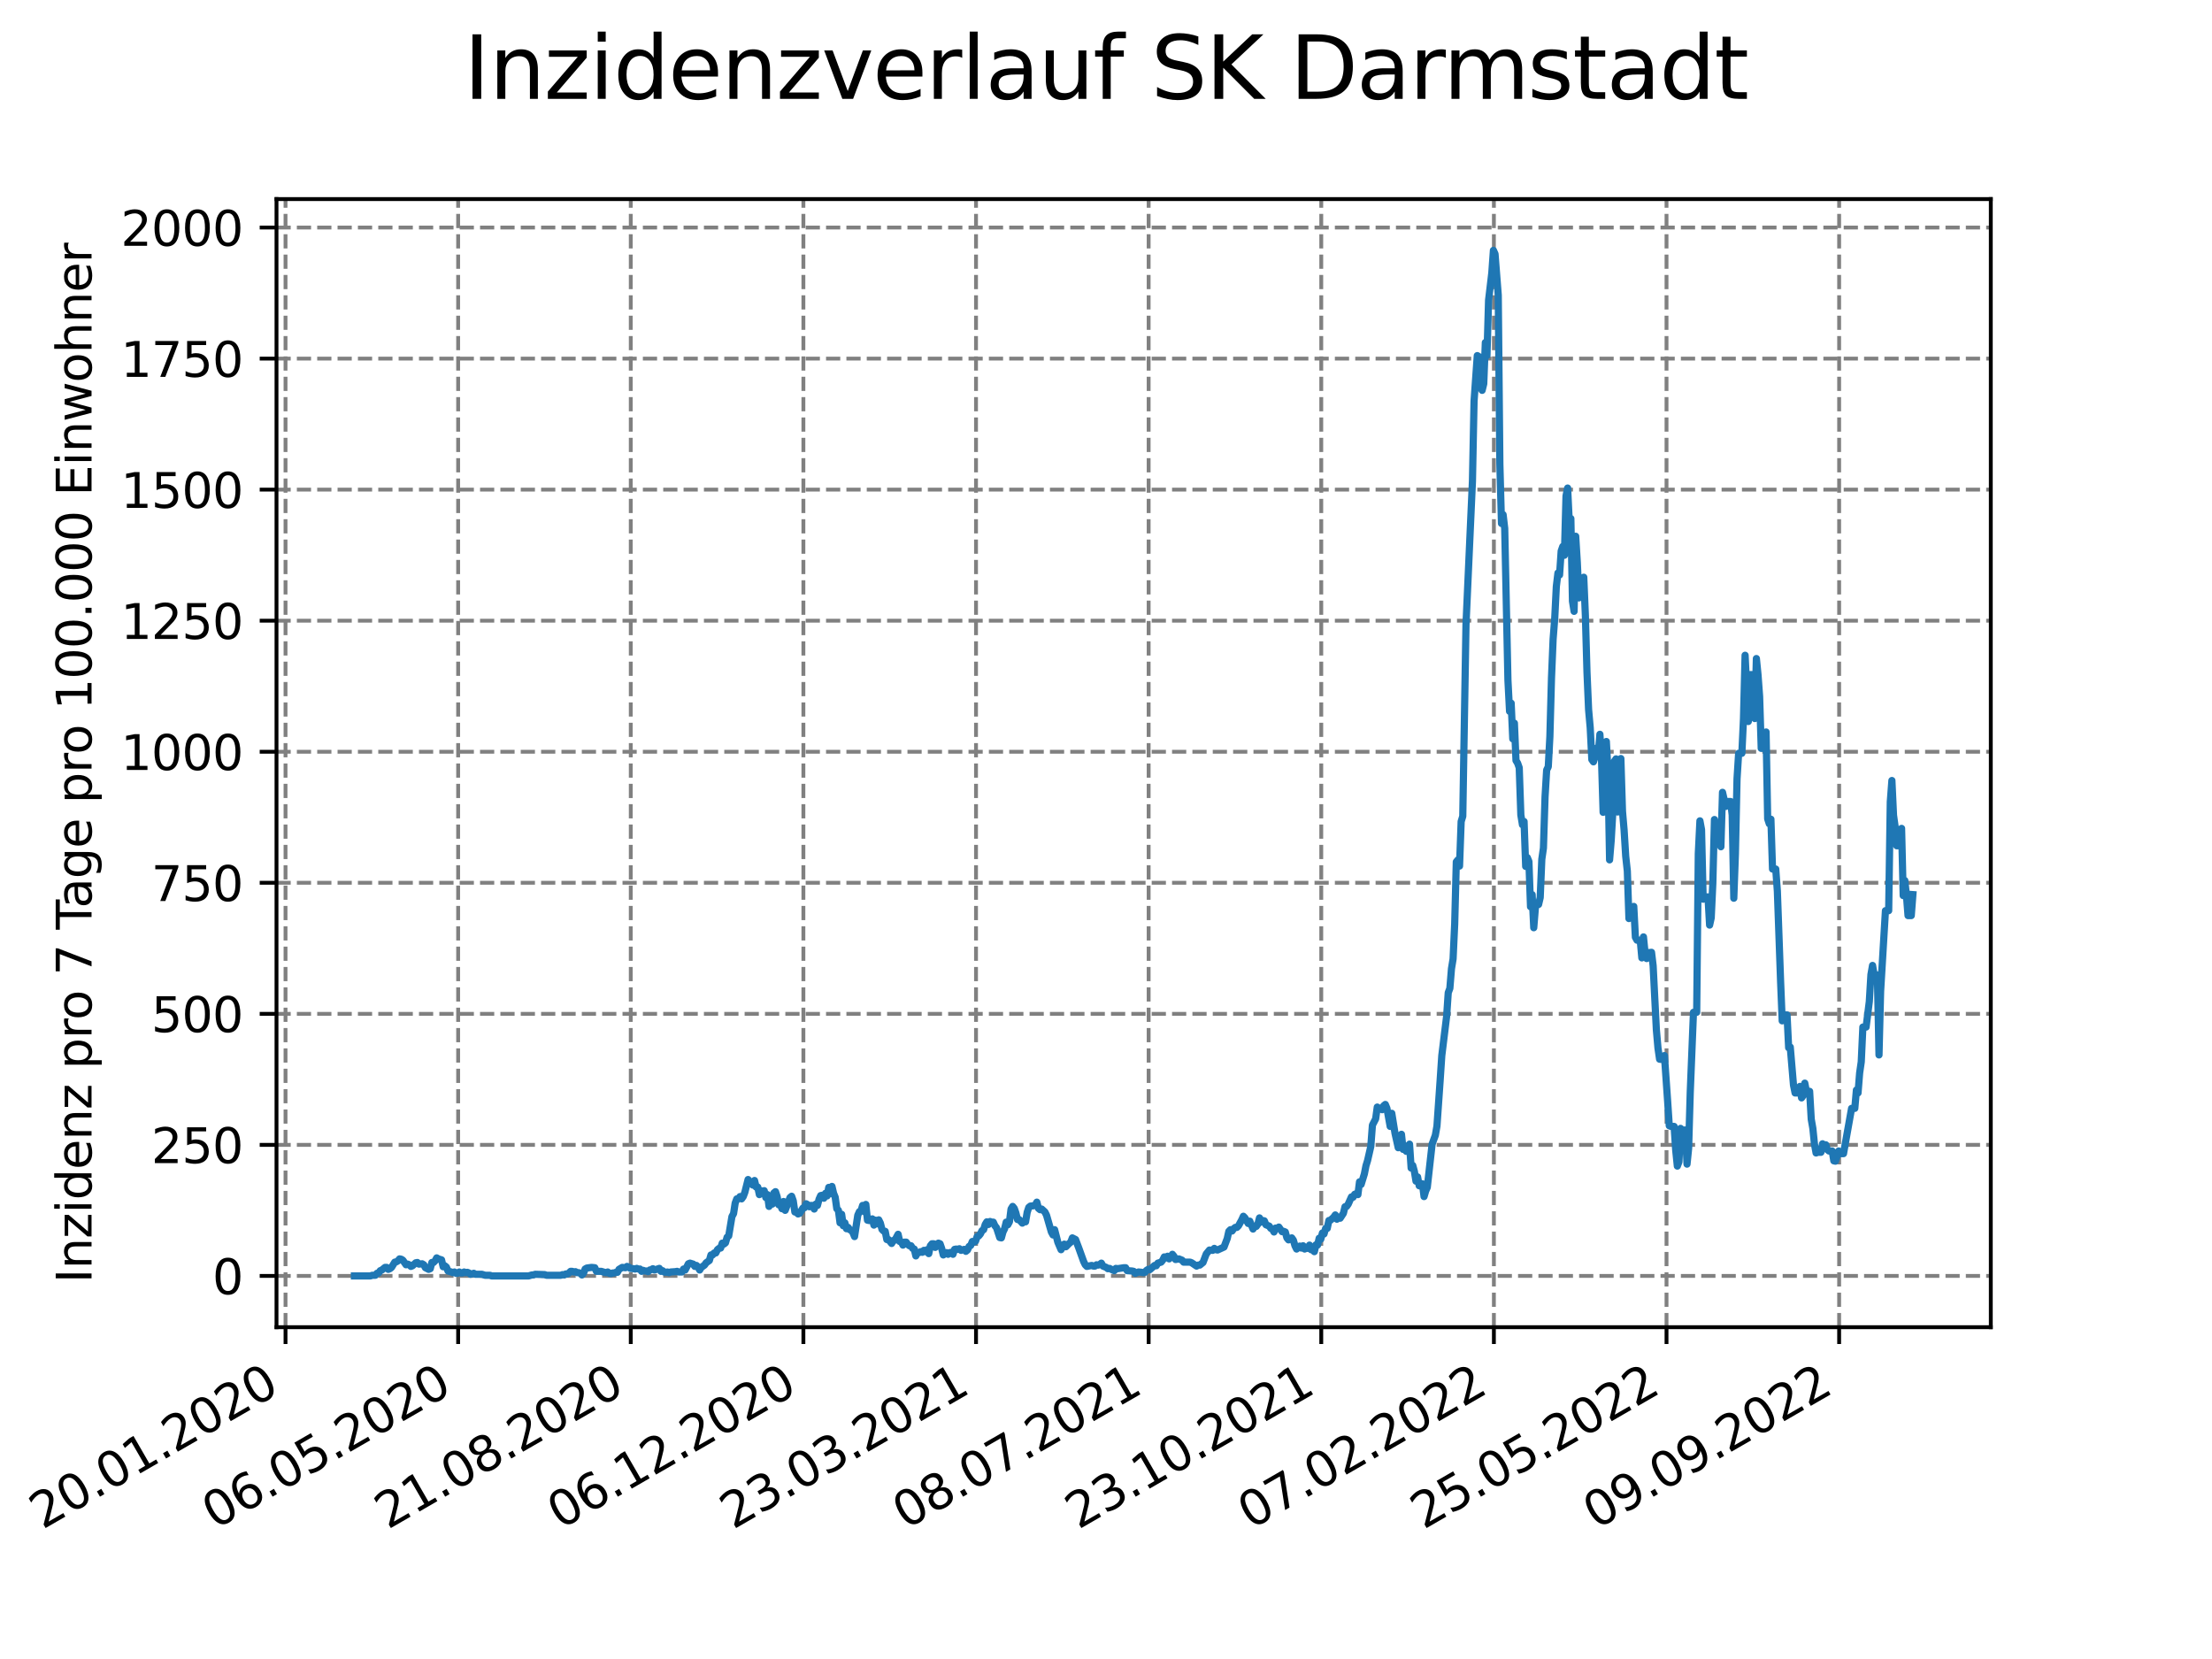 <?xml version="1.0" encoding="utf-8" standalone="no"?>
<!DOCTYPE svg PUBLIC "-//W3C//DTD SVG 1.1//EN"
  "http://www.w3.org/Graphics/SVG/1.1/DTD/svg11.dtd">
<svg xmlns:xlink="http://www.w3.org/1999/xlink" width="460.8pt" height="345.6pt" viewBox="0 0 460.8 345.6" xmlns="http://www.w3.org/2000/svg" version="1.1">
 <defs>
  <style type="text/css">*{stroke-linejoin: round; stroke-linecap: butt}</style>
 </defs>
 <g id="figure_1">
  <g id="patch_1">
   <path d="M 0 345.6 
L 460.8 345.6 
L 460.8 0 
L 0 0 
z
" style="fill: #ffffff"/>
  </g>
  <g id="axes_1">
   <g id="patch_2">
    <path d="M 57.6 276.48 
L 414.72 276.48 
L 414.72 41.472 
L 57.6 41.472 
z
" style="fill: #ffffff"/>
   </g>
   <g id="matplotlib.axis_1">
    <g id="xtick_1">
     <g id="line2d_1">
      <path d="M 59.479 276.48 
L 59.479 41.472 
" clip-path="url(#pdf6c566f1e)" style="fill: none; stroke-dasharray: 2.96,1.28; stroke-dashoffset: 0; stroke: #808080; stroke-width: 0.8"/>
     </g>
     <g id="line2d_2">
      <defs>
       <path id="m089b66fea9" d="M 0 0 
L 0 3.5 
" style="stroke: #000000; stroke-width: 0.8"/>
      </defs>
      <g>
       <use xlink:href="#m089b66fea9" x="59.479" y="276.48" style="stroke: #000000; stroke-width: 0.8"/>
      </g>
     </g>
     <g id="text_1">
      <!-- 20.01.2020 -->
      <g transform="translate(8.854 318.689) rotate(-30) scale(0.1 -0.1)">
       <defs>
        <path id="DejaVuSans-32" d="M 1228 531 
L 3431 531 
L 3431 0 
L 469 0 
L 469 531 
Q 828 903 1448 1529 
Q 2069 2156 2228 2338 
Q 2531 2678 2651 2914 
Q 2772 3150 2772 3378 
Q 2772 3750 2511 3984 
Q 2250 4219 1831 4219 
Q 1534 4219 1204 4116 
Q 875 4013 500 3803 
L 500 4441 
Q 881 4594 1212 4672 
Q 1544 4750 1819 4750 
Q 2544 4750 2975 4387 
Q 3406 4025 3406 3419 
Q 3406 3131 3298 2873 
Q 3191 2616 2906 2266 
Q 2828 2175 2409 1742 
Q 1991 1309 1228 531 
z
" transform="scale(0.016)"/>
        <path id="DejaVuSans-30" d="M 2034 4250 
Q 1547 4250 1301 3770 
Q 1056 3291 1056 2328 
Q 1056 1369 1301 889 
Q 1547 409 2034 409 
Q 2525 409 2770 889 
Q 3016 1369 3016 2328 
Q 3016 3291 2770 3770 
Q 2525 4250 2034 4250 
z
M 2034 4750 
Q 2819 4750 3233 4129 
Q 3647 3509 3647 2328 
Q 3647 1150 3233 529 
Q 2819 -91 2034 -91 
Q 1250 -91 836 529 
Q 422 1150 422 2328 
Q 422 3509 836 4129 
Q 1250 4750 2034 4750 
z
" transform="scale(0.016)"/>
        <path id="DejaVuSans-2e" d="M 684 794 
L 1344 794 
L 1344 0 
L 684 0 
L 684 794 
z
" transform="scale(0.016)"/>
        <path id="DejaVuSans-31" d="M 794 531 
L 1825 531 
L 1825 4091 
L 703 3866 
L 703 4441 
L 1819 4666 
L 2450 4666 
L 2450 531 
L 3481 531 
L 3481 0 
L 794 0 
L 794 531 
z
" transform="scale(0.016)"/>
       </defs>
       <use xlink:href="#DejaVuSans-32"/>
       <use xlink:href="#DejaVuSans-30" x="63.623"/>
       <use xlink:href="#DejaVuSans-2e" x="127.246"/>
       <use xlink:href="#DejaVuSans-30" x="159.033"/>
       <use xlink:href="#DejaVuSans-31" x="222.656"/>
       <use xlink:href="#DejaVuSans-2e" x="286.279"/>
       <use xlink:href="#DejaVuSans-32" x="318.066"/>
       <use xlink:href="#DejaVuSans-30" x="381.689"/>
       <use xlink:href="#DejaVuSans-32" x="445.312"/>
       <use xlink:href="#DejaVuSans-30" x="508.936"/>
      </g>
     </g>
    </g>
    <g id="xtick_2">
     <g id="line2d_3">
      <path d="M 95.44 276.48 
L 95.44 41.472 
" clip-path="url(#pdf6c566f1e)" style="fill: none; stroke-dasharray: 2.96,1.28; stroke-dashoffset: 0; stroke: #808080; stroke-width: 0.8"/>
     </g>
     <g id="line2d_4">
      <g>
       <use xlink:href="#m089b66fea9" x="95.44" y="276.48" style="stroke: #000000; stroke-width: 0.8"/>
      </g>
     </g>
     <g id="text_2">
      <!-- 06.05.2020 -->
      <g transform="translate(44.815 318.689) rotate(-30) scale(0.1 -0.1)">
       <defs>
        <path id="DejaVuSans-36" d="M 2113 2584 
Q 1688 2584 1439 2293 
Q 1191 2003 1191 1497 
Q 1191 994 1439 701 
Q 1688 409 2113 409 
Q 2538 409 2786 701 
Q 3034 994 3034 1497 
Q 3034 2003 2786 2293 
Q 2538 2584 2113 2584 
z
M 3366 4563 
L 3366 3988 
Q 3128 4100 2886 4159 
Q 2644 4219 2406 4219 
Q 1781 4219 1451 3797 
Q 1122 3375 1075 2522 
Q 1259 2794 1537 2939 
Q 1816 3084 2150 3084 
Q 2853 3084 3261 2657 
Q 3669 2231 3669 1497 
Q 3669 778 3244 343 
Q 2819 -91 2113 -91 
Q 1303 -91 875 529 
Q 447 1150 447 2328 
Q 447 3434 972 4092 
Q 1497 4750 2381 4750 
Q 2619 4750 2861 4703 
Q 3103 4656 3366 4563 
z
" transform="scale(0.016)"/>
        <path id="DejaVuSans-35" d="M 691 4666 
L 3169 4666 
L 3169 4134 
L 1269 4134 
L 1269 2991 
Q 1406 3038 1543 3061 
Q 1681 3084 1819 3084 
Q 2600 3084 3056 2656 
Q 3513 2228 3513 1497 
Q 3513 744 3044 326 
Q 2575 -91 1722 -91 
Q 1428 -91 1123 -41 
Q 819 9 494 109 
L 494 744 
Q 775 591 1075 516 
Q 1375 441 1709 441 
Q 2250 441 2565 725 
Q 2881 1009 2881 1497 
Q 2881 1984 2565 2268 
Q 2250 2553 1709 2553 
Q 1456 2553 1204 2497 
Q 953 2441 691 2322 
L 691 4666 
z
" transform="scale(0.016)"/>
       </defs>
       <use xlink:href="#DejaVuSans-30"/>
       <use xlink:href="#DejaVuSans-36" x="63.623"/>
       <use xlink:href="#DejaVuSans-2e" x="127.246"/>
       <use xlink:href="#DejaVuSans-30" x="159.033"/>
       <use xlink:href="#DejaVuSans-35" x="222.656"/>
       <use xlink:href="#DejaVuSans-2e" x="286.279"/>
       <use xlink:href="#DejaVuSans-32" x="318.066"/>
       <use xlink:href="#DejaVuSans-30" x="381.689"/>
       <use xlink:href="#DejaVuSans-32" x="445.312"/>
       <use xlink:href="#DejaVuSans-30" x="508.936"/>
      </g>
     </g>
    </g>
    <g id="xtick_3">
     <g id="line2d_5">
      <path d="M 131.401 276.48 
L 131.401 41.472 
" clip-path="url(#pdf6c566f1e)" style="fill: none; stroke-dasharray: 2.96,1.28; stroke-dashoffset: 0; stroke: #808080; stroke-width: 0.8"/>
     </g>
     <g id="line2d_6">
      <g>
       <use xlink:href="#m089b66fea9" x="131.401" y="276.48" style="stroke: #000000; stroke-width: 0.8"/>
      </g>
     </g>
     <g id="text_3">
      <!-- 21.08.2020 -->
      <g transform="translate(80.775 318.689) rotate(-30) scale(0.1 -0.1)">
       <defs>
        <path id="DejaVuSans-38" d="M 2034 2216 
Q 1584 2216 1326 1975 
Q 1069 1734 1069 1313 
Q 1069 891 1326 650 
Q 1584 409 2034 409 
Q 2484 409 2743 651 
Q 3003 894 3003 1313 
Q 3003 1734 2745 1975 
Q 2488 2216 2034 2216 
z
M 1403 2484 
Q 997 2584 770 2862 
Q 544 3141 544 3541 
Q 544 4100 942 4425 
Q 1341 4750 2034 4750 
Q 2731 4750 3128 4425 
Q 3525 4100 3525 3541 
Q 3525 3141 3298 2862 
Q 3072 2584 2669 2484 
Q 3125 2378 3379 2068 
Q 3634 1759 3634 1313 
Q 3634 634 3220 271 
Q 2806 -91 2034 -91 
Q 1263 -91 848 271 
Q 434 634 434 1313 
Q 434 1759 690 2068 
Q 947 2378 1403 2484 
z
M 1172 3481 
Q 1172 3119 1398 2916 
Q 1625 2713 2034 2713 
Q 2441 2713 2670 2916 
Q 2900 3119 2900 3481 
Q 2900 3844 2670 4047 
Q 2441 4250 2034 4250 
Q 1625 4250 1398 4047 
Q 1172 3844 1172 3481 
z
" transform="scale(0.016)"/>
       </defs>
       <use xlink:href="#DejaVuSans-32"/>
       <use xlink:href="#DejaVuSans-31" x="63.623"/>
       <use xlink:href="#DejaVuSans-2e" x="127.246"/>
       <use xlink:href="#DejaVuSans-30" x="159.033"/>
       <use xlink:href="#DejaVuSans-38" x="222.656"/>
       <use xlink:href="#DejaVuSans-2e" x="286.279"/>
       <use xlink:href="#DejaVuSans-32" x="318.066"/>
       <use xlink:href="#DejaVuSans-30" x="381.689"/>
       <use xlink:href="#DejaVuSans-32" x="445.312"/>
       <use xlink:href="#DejaVuSans-30" x="508.936"/>
      </g>
     </g>
    </g>
    <g id="xtick_4">
     <g id="line2d_7">
      <path d="M 167.361 276.48 
L 167.361 41.472 
" clip-path="url(#pdf6c566f1e)" style="fill: none; stroke-dasharray: 2.96,1.28; stroke-dashoffset: 0; stroke: #808080; stroke-width: 0.8"/>
     </g>
     <g id="line2d_8">
      <g>
       <use xlink:href="#m089b66fea9" x="167.361" y="276.48" style="stroke: #000000; stroke-width: 0.8"/>
      </g>
     </g>
     <g id="text_4">
      <!-- 06.12.2020 -->
      <g transform="translate(116.736 318.689) rotate(-30) scale(0.1 -0.1)">
       <use xlink:href="#DejaVuSans-30"/>
       <use xlink:href="#DejaVuSans-36" x="63.623"/>
       <use xlink:href="#DejaVuSans-2e" x="127.246"/>
       <use xlink:href="#DejaVuSans-31" x="159.033"/>
       <use xlink:href="#DejaVuSans-32" x="222.656"/>
       <use xlink:href="#DejaVuSans-2e" x="286.279"/>
       <use xlink:href="#DejaVuSans-32" x="318.066"/>
       <use xlink:href="#DejaVuSans-30" x="381.689"/>
       <use xlink:href="#DejaVuSans-32" x="445.312"/>
       <use xlink:href="#DejaVuSans-30" x="508.936"/>
      </g>
     </g>
    </g>
    <g id="xtick_5">
     <g id="line2d_9">
      <path d="M 203.322 276.48 
L 203.322 41.472 
" clip-path="url(#pdf6c566f1e)" style="fill: none; stroke-dasharray: 2.96,1.28; stroke-dashoffset: 0; stroke: #808080; stroke-width: 0.8"/>
     </g>
     <g id="line2d_10">
      <g>
       <use xlink:href="#m089b66fea9" x="203.322" y="276.48" style="stroke: #000000; stroke-width: 0.8"/>
      </g>
     </g>
     <g id="text_5">
      <!-- 23.03.2021 -->
      <g transform="translate(152.697 318.689) rotate(-30) scale(0.1 -0.1)">
       <defs>
        <path id="DejaVuSans-33" d="M 2597 2516 
Q 3050 2419 3304 2112 
Q 3559 1806 3559 1356 
Q 3559 666 3084 287 
Q 2609 -91 1734 -91 
Q 1441 -91 1130 -33 
Q 819 25 488 141 
L 488 750 
Q 750 597 1062 519 
Q 1375 441 1716 441 
Q 2309 441 2620 675 
Q 2931 909 2931 1356 
Q 2931 1769 2642 2001 
Q 2353 2234 1838 2234 
L 1294 2234 
L 1294 2753 
L 1863 2753 
Q 2328 2753 2575 2939 
Q 2822 3125 2822 3475 
Q 2822 3834 2567 4026 
Q 2313 4219 1838 4219 
Q 1578 4219 1281 4162 
Q 984 4106 628 3988 
L 628 4550 
Q 988 4650 1302 4700 
Q 1616 4750 1894 4750 
Q 2613 4750 3031 4423 
Q 3450 4097 3450 3541 
Q 3450 3153 3228 2886 
Q 3006 2619 2597 2516 
z
" transform="scale(0.016)"/>
       </defs>
       <use xlink:href="#DejaVuSans-32"/>
       <use xlink:href="#DejaVuSans-33" x="63.623"/>
       <use xlink:href="#DejaVuSans-2e" x="127.246"/>
       <use xlink:href="#DejaVuSans-30" x="159.033"/>
       <use xlink:href="#DejaVuSans-33" x="222.656"/>
       <use xlink:href="#DejaVuSans-2e" x="286.279"/>
       <use xlink:href="#DejaVuSans-32" x="318.066"/>
       <use xlink:href="#DejaVuSans-30" x="381.689"/>
       <use xlink:href="#DejaVuSans-32" x="445.312"/>
       <use xlink:href="#DejaVuSans-31" x="508.936"/>
      </g>
     </g>
    </g>
    <g id="xtick_6">
     <g id="line2d_11">
      <path d="M 239.283 276.48 
L 239.283 41.472 
" clip-path="url(#pdf6c566f1e)" style="fill: none; stroke-dasharray: 2.96,1.28; stroke-dashoffset: 0; stroke: #808080; stroke-width: 0.8"/>
     </g>
     <g id="line2d_12">
      <g>
       <use xlink:href="#m089b66fea9" x="239.283" y="276.48" style="stroke: #000000; stroke-width: 0.8"/>
      </g>
     </g>
     <g id="text_6">
      <!-- 08.07.2021 -->
      <g transform="translate(188.658 318.689) rotate(-30) scale(0.1 -0.1)">
       <defs>
        <path id="DejaVuSans-37" d="M 525 4666 
L 3525 4666 
L 3525 4397 
L 1831 0 
L 1172 0 
L 2766 4134 
L 525 4134 
L 525 4666 
z
" transform="scale(0.016)"/>
       </defs>
       <use xlink:href="#DejaVuSans-30"/>
       <use xlink:href="#DejaVuSans-38" x="63.623"/>
       <use xlink:href="#DejaVuSans-2e" x="127.246"/>
       <use xlink:href="#DejaVuSans-30" x="159.033"/>
       <use xlink:href="#DejaVuSans-37" x="222.656"/>
       <use xlink:href="#DejaVuSans-2e" x="286.279"/>
       <use xlink:href="#DejaVuSans-32" x="318.066"/>
       <use xlink:href="#DejaVuSans-30" x="381.689"/>
       <use xlink:href="#DejaVuSans-32" x="445.312"/>
       <use xlink:href="#DejaVuSans-31" x="508.936"/>
      </g>
     </g>
    </g>
    <g id="xtick_7">
     <g id="line2d_13">
      <path d="M 275.243 276.48 
L 275.243 41.472 
" clip-path="url(#pdf6c566f1e)" style="fill: none; stroke-dasharray: 2.96,1.28; stroke-dashoffset: 0; stroke: #808080; stroke-width: 0.8"/>
     </g>
     <g id="line2d_14">
      <g>
       <use xlink:href="#m089b66fea9" x="275.243" y="276.48" style="stroke: #000000; stroke-width: 0.8"/>
      </g>
     </g>
     <g id="text_7">
      <!-- 23.10.2021 -->
      <g transform="translate(224.618 318.689) rotate(-30) scale(0.1 -0.1)">
       <use xlink:href="#DejaVuSans-32"/>
       <use xlink:href="#DejaVuSans-33" x="63.623"/>
       <use xlink:href="#DejaVuSans-2e" x="127.246"/>
       <use xlink:href="#DejaVuSans-31" x="159.033"/>
       <use xlink:href="#DejaVuSans-30" x="222.656"/>
       <use xlink:href="#DejaVuSans-2e" x="286.279"/>
       <use xlink:href="#DejaVuSans-32" x="318.066"/>
       <use xlink:href="#DejaVuSans-30" x="381.689"/>
       <use xlink:href="#DejaVuSans-32" x="445.312"/>
       <use xlink:href="#DejaVuSans-31" x="508.936"/>
      </g>
     </g>
    </g>
    <g id="xtick_8">
     <g id="line2d_15">
      <path d="M 311.204 276.48 
L 311.204 41.472 
" clip-path="url(#pdf6c566f1e)" style="fill: none; stroke-dasharray: 2.96,1.28; stroke-dashoffset: 0; stroke: #808080; stroke-width: 0.8"/>
     </g>
     <g id="line2d_16">
      <g>
       <use xlink:href="#m089b66fea9" x="311.204" y="276.48" style="stroke: #000000; stroke-width: 0.8"/>
      </g>
     </g>
     <g id="text_8">
      <!-- 07.02.2022 -->
      <g transform="translate(260.579 318.689) rotate(-30) scale(0.1 -0.1)">
       <use xlink:href="#DejaVuSans-30"/>
       <use xlink:href="#DejaVuSans-37" x="63.623"/>
       <use xlink:href="#DejaVuSans-2e" x="127.246"/>
       <use xlink:href="#DejaVuSans-30" x="159.033"/>
       <use xlink:href="#DejaVuSans-32" x="222.656"/>
       <use xlink:href="#DejaVuSans-2e" x="286.279"/>
       <use xlink:href="#DejaVuSans-32" x="318.066"/>
       <use xlink:href="#DejaVuSans-30" x="381.689"/>
       <use xlink:href="#DejaVuSans-32" x="445.312"/>
       <use xlink:href="#DejaVuSans-32" x="508.936"/>
      </g>
     </g>
    </g>
    <g id="xtick_9">
     <g id="line2d_17">
      <path d="M 347.165 276.48 
L 347.165 41.472 
" clip-path="url(#pdf6c566f1e)" style="fill: none; stroke-dasharray: 2.96,1.28; stroke-dashoffset: 0; stroke: #808080; stroke-width: 0.8"/>
     </g>
     <g id="line2d_18">
      <g>
       <use xlink:href="#m089b66fea9" x="347.165" y="276.48" style="stroke: #000000; stroke-width: 0.8"/>
      </g>
     </g>
     <g id="text_9">
      <!-- 25.05.2022 -->
      <g transform="translate(296.54 318.689) rotate(-30) scale(0.1 -0.1)">
       <use xlink:href="#DejaVuSans-32"/>
       <use xlink:href="#DejaVuSans-35" x="63.623"/>
       <use xlink:href="#DejaVuSans-2e" x="127.246"/>
       <use xlink:href="#DejaVuSans-30" x="159.033"/>
       <use xlink:href="#DejaVuSans-35" x="222.656"/>
       <use xlink:href="#DejaVuSans-2e" x="286.279"/>
       <use xlink:href="#DejaVuSans-32" x="318.066"/>
       <use xlink:href="#DejaVuSans-30" x="381.689"/>
       <use xlink:href="#DejaVuSans-32" x="445.312"/>
       <use xlink:href="#DejaVuSans-32" x="508.936"/>
      </g>
     </g>
    </g>
    <g id="xtick_10">
     <g id="line2d_19">
      <path d="M 383.126 276.48 
L 383.126 41.472 
" clip-path="url(#pdf6c566f1e)" style="fill: none; stroke-dasharray: 2.96,1.28; stroke-dashoffset: 0; stroke: #808080; stroke-width: 0.8"/>
     </g>
     <g id="line2d_20">
      <g>
       <use xlink:href="#m089b66fea9" x="383.126" y="276.48" style="stroke: #000000; stroke-width: 0.8"/>
      </g>
     </g>
     <g id="text_10">
      <!-- 09.09.2022 -->
      <g transform="translate(332.5 318.689) rotate(-30) scale(0.1 -0.1)">
       <defs>
        <path id="DejaVuSans-39" d="M 703 97 
L 703 672 
Q 941 559 1184 500 
Q 1428 441 1663 441 
Q 2288 441 2617 861 
Q 2947 1281 2994 2138 
Q 2813 1869 2534 1725 
Q 2256 1581 1919 1581 
Q 1219 1581 811 2004 
Q 403 2428 403 3163 
Q 403 3881 828 4315 
Q 1253 4750 1959 4750 
Q 2769 4750 3195 4129 
Q 3622 3509 3622 2328 
Q 3622 1225 3098 567 
Q 2575 -91 1691 -91 
Q 1453 -91 1209 -44 
Q 966 3 703 97 
z
M 1959 2075 
Q 2384 2075 2632 2365 
Q 2881 2656 2881 3163 
Q 2881 3666 2632 3958 
Q 2384 4250 1959 4250 
Q 1534 4250 1286 3958 
Q 1038 3666 1038 3163 
Q 1038 2656 1286 2365 
Q 1534 2075 1959 2075 
z
" transform="scale(0.016)"/>
       </defs>
       <use xlink:href="#DejaVuSans-30"/>
       <use xlink:href="#DejaVuSans-39" x="63.623"/>
       <use xlink:href="#DejaVuSans-2e" x="127.246"/>
       <use xlink:href="#DejaVuSans-30" x="159.033"/>
       <use xlink:href="#DejaVuSans-39" x="222.656"/>
       <use xlink:href="#DejaVuSans-2e" x="286.279"/>
       <use xlink:href="#DejaVuSans-32" x="318.066"/>
       <use xlink:href="#DejaVuSans-30" x="381.689"/>
       <use xlink:href="#DejaVuSans-32" x="445.312"/>
       <use xlink:href="#DejaVuSans-32" x="508.936"/>
      </g>
     </g>
    </g>
   </g>
   <g id="matplotlib.axis_2">
    <g id="ytick_1">
     <g id="line2d_21">
      <path d="M 57.6 265.798 
L 414.72 265.798 
" clip-path="url(#pdf6c566f1e)" style="fill: none; stroke-dasharray: 2.96,1.28; stroke-dashoffset: 0; stroke: #808080; stroke-width: 0.8"/>
     </g>
     <g id="line2d_22">
      <defs>
       <path id="m1dd27c99ff" d="M 0 0 
L -3.5 0 
" style="stroke: #000000; stroke-width: 0.8"/>
      </defs>
      <g>
       <use xlink:href="#m1dd27c99ff" x="57.6" y="265.798" style="stroke: #000000; stroke-width: 0.8"/>
      </g>
     </g>
     <g id="text_11">
      <!-- 0 -->
      <g transform="translate(44.237 269.597) scale(0.1 -0.1)">
       <use xlink:href="#DejaVuSans-30"/>
      </g>
     </g>
    </g>
    <g id="ytick_2">
     <g id="line2d_23">
      <path d="M 57.6 238.498 
L 414.72 238.498 
" clip-path="url(#pdf6c566f1e)" style="fill: none; stroke-dasharray: 2.96,1.28; stroke-dashoffset: 0; stroke: #808080; stroke-width: 0.8"/>
     </g>
     <g id="line2d_24">
      <g>
       <use xlink:href="#m1dd27c99ff" x="57.6" y="238.498" style="stroke: #000000; stroke-width: 0.8"/>
      </g>
     </g>
     <g id="text_12">
      <!-- 250 -->
      <g transform="translate(31.512 242.298) scale(0.1 -0.1)">
       <use xlink:href="#DejaVuSans-32"/>
       <use xlink:href="#DejaVuSans-35" x="63.623"/>
       <use xlink:href="#DejaVuSans-30" x="127.246"/>
      </g>
     </g>
    </g>
    <g id="ytick_3">
     <g id="line2d_25">
      <path d="M 57.6 211.199 
L 414.72 211.199 
" clip-path="url(#pdf6c566f1e)" style="fill: none; stroke-dasharray: 2.96,1.28; stroke-dashoffset: 0; stroke: #808080; stroke-width: 0.8"/>
     </g>
     <g id="line2d_26">
      <g>
       <use xlink:href="#m1dd27c99ff" x="57.6" y="211.199" style="stroke: #000000; stroke-width: 0.8"/>
      </g>
     </g>
     <g id="text_13">
      <!-- 500 -->
      <g transform="translate(31.512 214.998) scale(0.1 -0.1)">
       <use xlink:href="#DejaVuSans-35"/>
       <use xlink:href="#DejaVuSans-30" x="63.623"/>
       <use xlink:href="#DejaVuSans-30" x="127.246"/>
      </g>
     </g>
    </g>
    <g id="ytick_4">
     <g id="line2d_27">
      <path d="M 57.6 183.9 
L 414.72 183.9 
" clip-path="url(#pdf6c566f1e)" style="fill: none; stroke-dasharray: 2.96,1.28; stroke-dashoffset: 0; stroke: #808080; stroke-width: 0.8"/>
     </g>
     <g id="line2d_28">
      <g>
       <use xlink:href="#m1dd27c99ff" x="57.6" y="183.9" style="stroke: #000000; stroke-width: 0.8"/>
      </g>
     </g>
     <g id="text_14">
      <!-- 750 -->
      <g transform="translate(31.512 187.699) scale(0.1 -0.1)">
       <use xlink:href="#DejaVuSans-37"/>
       <use xlink:href="#DejaVuSans-35" x="63.623"/>
       <use xlink:href="#DejaVuSans-30" x="127.246"/>
      </g>
     </g>
    </g>
    <g id="ytick_5">
     <g id="line2d_29">
      <path d="M 57.6 156.601 
L 414.72 156.601 
" clip-path="url(#pdf6c566f1e)" style="fill: none; stroke-dasharray: 2.96,1.28; stroke-dashoffset: 0; stroke: #808080; stroke-width: 0.8"/>
     </g>
     <g id="line2d_30">
      <g>
       <use xlink:href="#m1dd27c99ff" x="57.6" y="156.601" style="stroke: #000000; stroke-width: 0.8"/>
      </g>
     </g>
     <g id="text_15">
      <!-- 1000 -->
      <g transform="translate(25.15 160.4) scale(0.1 -0.1)">
       <use xlink:href="#DejaVuSans-31"/>
       <use xlink:href="#DejaVuSans-30" x="63.623"/>
       <use xlink:href="#DejaVuSans-30" x="127.246"/>
       <use xlink:href="#DejaVuSans-30" x="190.869"/>
      </g>
     </g>
    </g>
    <g id="ytick_6">
     <g id="line2d_31">
      <path d="M 57.6 129.301 
L 414.72 129.301 
" clip-path="url(#pdf6c566f1e)" style="fill: none; stroke-dasharray: 2.96,1.28; stroke-dashoffset: 0; stroke: #808080; stroke-width: 0.8"/>
     </g>
     <g id="line2d_32">
      <g>
       <use xlink:href="#m1dd27c99ff" x="57.6" y="129.301" style="stroke: #000000; stroke-width: 0.8"/>
      </g>
     </g>
     <g id="text_16">
      <!-- 1250 -->
      <g transform="translate(25.15 133.1) scale(0.1 -0.1)">
       <use xlink:href="#DejaVuSans-31"/>
       <use xlink:href="#DejaVuSans-32" x="63.623"/>
       <use xlink:href="#DejaVuSans-35" x="127.246"/>
       <use xlink:href="#DejaVuSans-30" x="190.869"/>
      </g>
     </g>
    </g>
    <g id="ytick_7">
     <g id="line2d_33">
      <path d="M 57.6 102.002 
L 414.72 102.002 
" clip-path="url(#pdf6c566f1e)" style="fill: none; stroke-dasharray: 2.96,1.28; stroke-dashoffset: 0; stroke: #808080; stroke-width: 0.8"/>
     </g>
     <g id="line2d_34">
      <g>
       <use xlink:href="#m1dd27c99ff" x="57.6" y="102.002" style="stroke: #000000; stroke-width: 0.8"/>
      </g>
     </g>
     <g id="text_17">
      <!-- 1500 -->
      <g transform="translate(25.15 105.801) scale(0.1 -0.1)">
       <use xlink:href="#DejaVuSans-31"/>
       <use xlink:href="#DejaVuSans-35" x="63.623"/>
       <use xlink:href="#DejaVuSans-30" x="127.246"/>
       <use xlink:href="#DejaVuSans-30" x="190.869"/>
      </g>
     </g>
    </g>
    <g id="ytick_8">
     <g id="line2d_35">
      <path d="M 57.6 74.703 
L 414.72 74.703 
" clip-path="url(#pdf6c566f1e)" style="fill: none; stroke-dasharray: 2.96,1.28; stroke-dashoffset: 0; stroke: #808080; stroke-width: 0.8"/>
     </g>
     <g id="line2d_36">
      <g>
       <use xlink:href="#m1dd27c99ff" x="57.6" y="74.703" style="stroke: #000000; stroke-width: 0.8"/>
      </g>
     </g>
     <g id="text_18">
      <!-- 1750 -->
      <g transform="translate(25.15 78.502) scale(0.1 -0.1)">
       <use xlink:href="#DejaVuSans-31"/>
       <use xlink:href="#DejaVuSans-37" x="63.623"/>
       <use xlink:href="#DejaVuSans-35" x="127.246"/>
       <use xlink:href="#DejaVuSans-30" x="190.869"/>
      </g>
     </g>
    </g>
    <g id="ytick_9">
     <g id="line2d_37">
      <path d="M 57.6 47.403 
L 414.72 47.403 
" clip-path="url(#pdf6c566f1e)" style="fill: none; stroke-dasharray: 2.96,1.28; stroke-dashoffset: 0; stroke: #808080; stroke-width: 0.8"/>
     </g>
     <g id="line2d_38">
      <g>
       <use xlink:href="#m1dd27c99ff" x="57.6" y="47.403" style="stroke: #000000; stroke-width: 0.8"/>
      </g>
     </g>
     <g id="text_19">
      <!-- 2000 -->
      <g transform="translate(25.15 51.202) scale(0.1 -0.1)">
       <use xlink:href="#DejaVuSans-32"/>
       <use xlink:href="#DejaVuSans-30" x="63.623"/>
       <use xlink:href="#DejaVuSans-30" x="127.246"/>
       <use xlink:href="#DejaVuSans-30" x="190.869"/>
      </g>
     </g>
    </g>
    <g id="text_20">
     <!-- Inzidenz pro 7 Tage pro 100.000 Einwohner -->
     <g transform="translate(19.07 267.301) rotate(-90) scale(0.1 -0.1)">
      <defs>
       <path id="DejaVuSans-49" d="M 628 4666 
L 1259 4666 
L 1259 0 
L 628 0 
L 628 4666 
z
" transform="scale(0.016)"/>
       <path id="DejaVuSans-6e" d="M 3513 2113 
L 3513 0 
L 2938 0 
L 2938 2094 
Q 2938 2591 2744 2837 
Q 2550 3084 2163 3084 
Q 1697 3084 1428 2787 
Q 1159 2491 1159 1978 
L 1159 0 
L 581 0 
L 581 3500 
L 1159 3500 
L 1159 2956 
Q 1366 3272 1645 3428 
Q 1925 3584 2291 3584 
Q 2894 3584 3203 3211 
Q 3513 2838 3513 2113 
z
" transform="scale(0.016)"/>
       <path id="DejaVuSans-7a" d="M 353 3500 
L 3084 3500 
L 3084 2975 
L 922 459 
L 3084 459 
L 3084 0 
L 275 0 
L 275 525 
L 2438 3041 
L 353 3041 
L 353 3500 
z
" transform="scale(0.016)"/>
       <path id="DejaVuSans-69" d="M 603 3500 
L 1178 3500 
L 1178 0 
L 603 0 
L 603 3500 
z
M 603 4863 
L 1178 4863 
L 1178 4134 
L 603 4134 
L 603 4863 
z
" transform="scale(0.016)"/>
       <path id="DejaVuSans-64" d="M 2906 2969 
L 2906 4863 
L 3481 4863 
L 3481 0 
L 2906 0 
L 2906 525 
Q 2725 213 2448 61 
Q 2172 -91 1784 -91 
Q 1150 -91 751 415 
Q 353 922 353 1747 
Q 353 2572 751 3078 
Q 1150 3584 1784 3584 
Q 2172 3584 2448 3432 
Q 2725 3281 2906 2969 
z
M 947 1747 
Q 947 1113 1208 752 
Q 1469 391 1925 391 
Q 2381 391 2643 752 
Q 2906 1113 2906 1747 
Q 2906 2381 2643 2742 
Q 2381 3103 1925 3103 
Q 1469 3103 1208 2742 
Q 947 2381 947 1747 
z
" transform="scale(0.016)"/>
       <path id="DejaVuSans-65" d="M 3597 1894 
L 3597 1613 
L 953 1613 
Q 991 1019 1311 708 
Q 1631 397 2203 397 
Q 2534 397 2845 478 
Q 3156 559 3463 722 
L 3463 178 
Q 3153 47 2828 -22 
Q 2503 -91 2169 -91 
Q 1331 -91 842 396 
Q 353 884 353 1716 
Q 353 2575 817 3079 
Q 1281 3584 2069 3584 
Q 2775 3584 3186 3129 
Q 3597 2675 3597 1894 
z
M 3022 2063 
Q 3016 2534 2758 2815 
Q 2500 3097 2075 3097 
Q 1594 3097 1305 2825 
Q 1016 2553 972 2059 
L 3022 2063 
z
" transform="scale(0.016)"/>
       <path id="DejaVuSans-20" transform="scale(0.016)"/>
       <path id="DejaVuSans-70" d="M 1159 525 
L 1159 -1331 
L 581 -1331 
L 581 3500 
L 1159 3500 
L 1159 2969 
Q 1341 3281 1617 3432 
Q 1894 3584 2278 3584 
Q 2916 3584 3314 3078 
Q 3713 2572 3713 1747 
Q 3713 922 3314 415 
Q 2916 -91 2278 -91 
Q 1894 -91 1617 61 
Q 1341 213 1159 525 
z
M 3116 1747 
Q 3116 2381 2855 2742 
Q 2594 3103 2138 3103 
Q 1681 3103 1420 2742 
Q 1159 2381 1159 1747 
Q 1159 1113 1420 752 
Q 1681 391 2138 391 
Q 2594 391 2855 752 
Q 3116 1113 3116 1747 
z
" transform="scale(0.016)"/>
       <path id="DejaVuSans-72" d="M 2631 2963 
Q 2534 3019 2420 3045 
Q 2306 3072 2169 3072 
Q 1681 3072 1420 2755 
Q 1159 2438 1159 1844 
L 1159 0 
L 581 0 
L 581 3500 
L 1159 3500 
L 1159 2956 
Q 1341 3275 1631 3429 
Q 1922 3584 2338 3584 
Q 2397 3584 2469 3576 
Q 2541 3569 2628 3553 
L 2631 2963 
z
" transform="scale(0.016)"/>
       <path id="DejaVuSans-6f" d="M 1959 3097 
Q 1497 3097 1228 2736 
Q 959 2375 959 1747 
Q 959 1119 1226 758 
Q 1494 397 1959 397 
Q 2419 397 2687 759 
Q 2956 1122 2956 1747 
Q 2956 2369 2687 2733 
Q 2419 3097 1959 3097 
z
M 1959 3584 
Q 2709 3584 3137 3096 
Q 3566 2609 3566 1747 
Q 3566 888 3137 398 
Q 2709 -91 1959 -91 
Q 1206 -91 779 398 
Q 353 888 353 1747 
Q 353 2609 779 3096 
Q 1206 3584 1959 3584 
z
" transform="scale(0.016)"/>
       <path id="DejaVuSans-54" d="M -19 4666 
L 3928 4666 
L 3928 4134 
L 2272 4134 
L 2272 0 
L 1638 0 
L 1638 4134 
L -19 4134 
L -19 4666 
z
" transform="scale(0.016)"/>
       <path id="DejaVuSans-61" d="M 2194 1759 
Q 1497 1759 1228 1600 
Q 959 1441 959 1056 
Q 959 750 1161 570 
Q 1363 391 1709 391 
Q 2188 391 2477 730 
Q 2766 1069 2766 1631 
L 2766 1759 
L 2194 1759 
z
M 3341 1997 
L 3341 0 
L 2766 0 
L 2766 531 
Q 2569 213 2275 61 
Q 1981 -91 1556 -91 
Q 1019 -91 701 211 
Q 384 513 384 1019 
Q 384 1609 779 1909 
Q 1175 2209 1959 2209 
L 2766 2209 
L 2766 2266 
Q 2766 2663 2505 2880 
Q 2244 3097 1772 3097 
Q 1472 3097 1187 3025 
Q 903 2953 641 2809 
L 641 3341 
Q 956 3463 1253 3523 
Q 1550 3584 1831 3584 
Q 2591 3584 2966 3190 
Q 3341 2797 3341 1997 
z
" transform="scale(0.016)"/>
       <path id="DejaVuSans-67" d="M 2906 1791 
Q 2906 2416 2648 2759 
Q 2391 3103 1925 3103 
Q 1463 3103 1205 2759 
Q 947 2416 947 1791 
Q 947 1169 1205 825 
Q 1463 481 1925 481 
Q 2391 481 2648 825 
Q 2906 1169 2906 1791 
z
M 3481 434 
Q 3481 -459 3084 -895 
Q 2688 -1331 1869 -1331 
Q 1566 -1331 1297 -1286 
Q 1028 -1241 775 -1147 
L 775 -588 
Q 1028 -725 1275 -790 
Q 1522 -856 1778 -856 
Q 2344 -856 2625 -561 
Q 2906 -266 2906 331 
L 2906 616 
Q 2728 306 2450 153 
Q 2172 0 1784 0 
Q 1141 0 747 490 
Q 353 981 353 1791 
Q 353 2603 747 3093 
Q 1141 3584 1784 3584 
Q 2172 3584 2450 3431 
Q 2728 3278 2906 2969 
L 2906 3500 
L 3481 3500 
L 3481 434 
z
" transform="scale(0.016)"/>
       <path id="DejaVuSans-45" d="M 628 4666 
L 3578 4666 
L 3578 4134 
L 1259 4134 
L 1259 2753 
L 3481 2753 
L 3481 2222 
L 1259 2222 
L 1259 531 
L 3634 531 
L 3634 0 
L 628 0 
L 628 4666 
z
" transform="scale(0.016)"/>
       <path id="DejaVuSans-77" d="M 269 3500 
L 844 3500 
L 1563 769 
L 2278 3500 
L 2956 3500 
L 3675 769 
L 4391 3500 
L 4966 3500 
L 4050 0 
L 3372 0 
L 2619 2869 
L 1863 0 
L 1184 0 
L 269 3500 
z
" transform="scale(0.016)"/>
       <path id="DejaVuSans-68" d="M 3513 2113 
L 3513 0 
L 2938 0 
L 2938 2094 
Q 2938 2591 2744 2837 
Q 2550 3084 2163 3084 
Q 1697 3084 1428 2787 
Q 1159 2491 1159 1978 
L 1159 0 
L 581 0 
L 581 4863 
L 1159 4863 
L 1159 2956 
Q 1366 3272 1645 3428 
Q 1925 3584 2291 3584 
Q 2894 3584 3203 3211 
Q 3513 2838 3513 2113 
z
" transform="scale(0.016)"/>
      </defs>
      <use xlink:href="#DejaVuSans-49"/>
      <use xlink:href="#DejaVuSans-6e" x="29.492"/>
      <use xlink:href="#DejaVuSans-7a" x="92.871"/>
      <use xlink:href="#DejaVuSans-69" x="145.361"/>
      <use xlink:href="#DejaVuSans-64" x="173.145"/>
      <use xlink:href="#DejaVuSans-65" x="236.621"/>
      <use xlink:href="#DejaVuSans-6e" x="298.145"/>
      <use xlink:href="#DejaVuSans-7a" x="361.523"/>
      <use xlink:href="#DejaVuSans-20" x="414.014"/>
      <use xlink:href="#DejaVuSans-70" x="445.801"/>
      <use xlink:href="#DejaVuSans-72" x="509.277"/>
      <use xlink:href="#DejaVuSans-6f" x="548.141"/>
      <use xlink:href="#DejaVuSans-20" x="609.322"/>
      <use xlink:href="#DejaVuSans-37" x="641.109"/>
      <use xlink:href="#DejaVuSans-20" x="704.732"/>
      <use xlink:href="#DejaVuSans-54" x="736.52"/>
      <use xlink:href="#DejaVuSans-61" x="781.104"/>
      <use xlink:href="#DejaVuSans-67" x="842.383"/>
      <use xlink:href="#DejaVuSans-65" x="905.859"/>
      <use xlink:href="#DejaVuSans-20" x="967.383"/>
      <use xlink:href="#DejaVuSans-70" x="999.17"/>
      <use xlink:href="#DejaVuSans-72" x="1062.646"/>
      <use xlink:href="#DejaVuSans-6f" x="1101.51"/>
      <use xlink:href="#DejaVuSans-20" x="1162.691"/>
      <use xlink:href="#DejaVuSans-31" x="1194.479"/>
      <use xlink:href="#DejaVuSans-30" x="1258.102"/>
      <use xlink:href="#DejaVuSans-30" x="1321.725"/>
      <use xlink:href="#DejaVuSans-2e" x="1385.348"/>
      <use xlink:href="#DejaVuSans-30" x="1417.135"/>
      <use xlink:href="#DejaVuSans-30" x="1480.758"/>
      <use xlink:href="#DejaVuSans-30" x="1544.381"/>
      <use xlink:href="#DejaVuSans-20" x="1608.004"/>
      <use xlink:href="#DejaVuSans-45" x="1639.791"/>
      <use xlink:href="#DejaVuSans-69" x="1702.975"/>
      <use xlink:href="#DejaVuSans-6e" x="1730.758"/>
      <use xlink:href="#DejaVuSans-77" x="1794.137"/>
      <use xlink:href="#DejaVuSans-6f" x="1875.924"/>
      <use xlink:href="#DejaVuSans-68" x="1937.105"/>
      <use xlink:href="#DejaVuSans-6e" x="2000.484"/>
      <use xlink:href="#DejaVuSans-65" x="2063.863"/>
      <use xlink:href="#DejaVuSans-72" x="2125.387"/>
     </g>
    </g>
   </g>
   <g id="line2d_39">
    <path d="M 73.833 265.798 
L 77.194 265.798 
L 77.53 265.661 
L 78.202 265.661 
L 78.538 265.251 
L 78.874 265.183 
L 79.21 264.705 
L 79.546 264.568 
L 80.218 264.022 
L 80.554 264.022 
L 80.89 264.432 
L 81.227 264.295 
L 81.563 264.022 
L 82.235 262.929 
L 82.571 262.861 
L 82.907 262.656 
L 83.243 262.246 
L 83.579 262.314 
L 83.915 262.519 
L 84.587 263.476 
L 84.923 263.339 
L 85.259 263.476 
L 85.596 263.817 
L 85.932 263.681 
L 86.604 263.066 
L 86.94 262.998 
L 87.276 263.339 
L 87.948 263.271 
L 88.284 263.476 
L 88.62 264.09 
L 89.292 264.432 
L 89.629 264.295 
L 89.965 262.998 
L 90.301 262.998 
L 90.637 262.656 
L 90.973 262.041 
L 91.309 262.246 
L 91.981 262.451 
L 92.317 263.885 
L 92.653 263.681 
L 92.989 263.954 
L 93.325 264.773 
L 93.998 264.978 
L 94.334 265.115 
L 94.67 264.978 
L 95.006 265.251 
L 95.342 265.251 
L 95.678 264.978 
L 96.014 265.183 
L 96.35 265.183 
L 96.686 264.978 
L 97.022 265.115 
L 97.358 265.047 
L 97.695 265.183 
L 98.031 265.456 
L 98.703 265.251 
L 99.039 265.456 
L 100.383 265.456 
L 101.055 265.661 
L 102.064 265.661 
L 102.4 265.798 
L 110.13 265.798 
L 110.802 265.593 
L 111.138 265.593 
L 111.474 265.456 
L 113.49 265.525 
L 113.826 265.661 
L 116.851 265.661 
L 117.187 265.525 
L 117.523 265.593 
L 117.859 265.388 
L 118.195 265.388 
L 118.532 265.183 
L 118.868 264.842 
L 119.204 264.842 
L 119.54 264.978 
L 119.876 264.91 
L 120.212 265.115 
L 120.548 265.115 
L 120.884 265.251 
L 121.22 265.593 
L 121.556 265.251 
L 121.892 264.364 
L 122.228 264.159 
L 123.237 264.022 
L 123.909 264.09 
L 124.245 264.842 
L 125.253 264.842 
L 125.925 265.047 
L 126.261 265.115 
L 126.597 264.978 
L 126.934 265.251 
L 127.27 265.32 
L 127.606 265.183 
L 127.942 265.183 
L 128.278 265.047 
L 128.614 265.047 
L 128.95 264.432 
L 129.622 264.022 
L 130.294 264.09 
L 130.63 263.817 
L 130.967 263.954 
L 131.303 264.227 
L 131.975 264.295 
L 132.311 264.364 
L 132.647 264.227 
L 132.983 264.364 
L 133.319 264.364 
L 133.655 264.842 
L 133.991 264.637 
L 134.327 264.773 
L 134.663 264.773 
L 135 264.91 
L 135.336 264.568 
L 135.672 264.5 
L 136.008 264.295 
L 136.344 264.568 
L 137.352 264.227 
L 137.688 264.842 
L 138.024 264.705 
L 138.36 264.978 
L 138.696 265.047 
L 139.033 264.978 
L 139.369 265.115 
L 139.705 264.978 
L 140.713 264.91 
L 141.049 264.842 
L 141.385 264.978 
L 142.057 264.978 
L 142.393 264.364 
L 142.729 264.568 
L 143.402 263.271 
L 143.738 263.134 
L 144.41 263.339 
L 144.746 263.817 
L 145.082 263.612 
L 145.418 263.954 
L 145.754 264.568 
L 146.09 264.022 
L 146.762 263.544 
L 147.098 263.066 
L 147.771 262.588 
L 148.107 261.427 
L 148.443 261.427 
L 148.779 261.017 
L 149.115 261.017 
L 149.451 260.334 
L 149.787 260.061 
L 150.123 259.992 
L 150.459 258.968 
L 150.795 259.173 
L 151.131 258.899 
L 151.468 257.738 
L 151.804 257.465 
L 152.476 253.435 
L 152.812 252.821 
L 153.148 250.635 
L 153.484 249.747 
L 153.82 249.747 
L 154.156 249.269 
L 154.492 249.747 
L 154.828 249.269 
L 155.164 248.381 
L 155.837 245.718 
L 156.845 246.879 
L 157.181 245.922 
L 157.517 247.288 
L 157.853 247.288 
L 158.189 248.859 
L 158.525 248.04 
L 158.861 248.586 
L 159.197 248.04 
L 159.533 249.474 
L 159.87 248.859 
L 160.206 251.318 
L 160.542 250.635 
L 160.878 250.84 
L 161.214 248.518 
L 161.55 248.245 
L 161.886 249.269 
L 162.222 250.977 
L 162.558 250.908 
L 162.894 251.796 
L 163.23 250.294 
L 163.566 252.138 
L 164.575 249.474 
L 164.911 249.201 
L 165.247 250.157 
L 165.583 252.479 
L 165.919 252.548 
L 166.255 252.889 
L 166.591 252.752 
L 167.263 251.66 
L 167.599 251.591 
L 167.935 250.772 
L 168.272 250.977 
L 168.608 251.386 
L 168.944 251.113 
L 169.28 251.113 
L 169.616 251.865 
L 169.952 250.84 
L 170.288 251.113 
L 170.624 249.816 
L 170.96 249.064 
L 171.296 248.996 
L 171.632 249.611 
L 171.968 248.586 
L 172.305 249.133 
L 172.641 247.357 
L 172.977 248.654 
L 173.313 247.152 
L 173.649 248.586 
L 173.985 249.406 
L 174.321 251.796 
L 174.657 252.138 
L 174.993 254.733 
L 175.329 252.957 
L 175.665 255.348 
L 176.001 254.733 
L 176.338 255.963 
L 176.674 255.689 
L 177.01 256.167 
L 177.346 256.304 
L 177.682 256.782 
L 178.018 257.602 
L 178.69 253.162 
L 179.026 252.411 
L 179.362 252.206 
L 179.698 251.113 
L 180.034 252.411 
L 180.371 250.908 
L 180.707 254.187 
L 181.043 254.255 
L 181.715 253.914 
L 182.051 255.211 
L 182.387 254.187 
L 182.723 254.938 
L 183.059 254.118 
L 183.395 254.801 
L 183.731 256.099 
L 184.067 256.441 
L 184.403 256.509 
L 184.74 258.216 
L 185.076 258.216 
L 185.748 259.036 
L 186.084 258.421 
L 186.42 258.353 
L 187.092 257.124 
L 187.428 258.626 
L 187.764 258.695 
L 188.1 259.378 
L 188.436 258.763 
L 188.773 258.763 
L 189.109 259.241 
L 189.445 259.514 
L 189.781 259.514 
L 190.117 260.061 
L 190.453 260.197 
L 190.789 261.631 
L 191.125 260.88 
L 191.461 260.948 
L 191.797 260.744 
L 192.133 260.88 
L 192.469 260.47 
L 192.806 260.744 
L 193.142 260.334 
L 193.478 261.153 
L 193.814 259.514 
L 194.15 259.104 
L 194.486 259.104 
L 194.822 259.856 
L 195.158 259.173 
L 195.494 258.968 
L 195.83 259.104 
L 196.166 260.061 
L 196.502 261.427 
L 197.175 260.948 
L 197.511 261.29 
L 197.847 260.948 
L 198.183 260.88 
L 198.519 261.29 
L 198.855 260.265 
L 199.191 260.197 
L 199.527 260.265 
L 199.863 260.129 
L 200.199 260.47 
L 200.871 260.265 
L 201.208 260.675 
L 201.544 260.402 
L 201.88 259.651 
L 202.216 259.446 
L 202.552 258.626 
L 202.888 258.763 
L 203.224 258.558 
L 203.56 257.602 
L 203.896 257.465 
L 204.232 257.055 
L 204.568 256.372 
L 204.904 256.167 
L 205.241 255.075 
L 205.577 254.528 
L 205.913 255.075 
L 206.249 254.46 
L 206.585 254.597 
L 206.921 254.597 
L 207.257 255.348 
L 207.593 255.758 
L 208.265 257.807 
L 208.601 257.875 
L 208.937 256.646 
L 209.273 255.963 
L 209.61 254.597 
L 209.946 255.143 
L 210.282 254.528 
L 210.618 251.865 
L 210.954 251.318 
L 211.29 251.728 
L 211.626 252.684 
L 211.962 254.05 
L 212.298 254.05 
L 212.97 254.801 
L 213.306 254.46 
L 213.643 254.528 
L 213.979 252.548 
L 214.315 251.523 
L 214.651 251.25 
L 215.323 251.182 
L 215.659 251.045 
L 215.995 250.43 
L 216.331 251.728 
L 216.667 252.001 
L 217.003 251.865 
L 217.676 252.479 
L 218.012 253.162 
L 219.02 256.646 
L 219.356 257.26 
L 219.692 256.167 
L 220.364 258.763 
L 221.036 260.334 
L 221.709 259.173 
L 222.045 259.719 
L 222.717 259.036 
L 223.053 258.763 
L 223.389 257.875 
L 224.061 258.216 
L 224.733 259.992 
L 225.741 262.793 
L 226.078 263.476 
L 226.414 263.817 
L 227.422 263.612 
L 227.758 263.749 
L 228.094 263.749 
L 228.43 263.476 
L 228.766 263.544 
L 229.102 263.407 
L 229.438 263.134 
L 229.774 263.749 
L 230.447 264.022 
L 230.783 264.295 
L 231.119 264.227 
L 231.791 264.568 
L 232.127 264.705 
L 232.463 264.227 
L 232.799 264.295 
L 234.144 264.09 
L 234.48 264.09 
L 234.816 264.705 
L 235.824 264.773 
L 236.16 264.842 
L 236.496 265.251 
L 237.168 264.978 
L 237.84 265.047 
L 238.176 265.115 
L 238.513 265.047 
L 238.849 264.637 
L 239.185 264.432 
L 239.521 264.5 
L 240.529 263.612 
L 240.865 263.681 
L 241.201 263.134 
L 241.873 262.929 
L 242.209 262.519 
L 242.546 261.836 
L 242.882 262.041 
L 243.218 261.7 
L 243.554 262.246 
L 243.89 261.905 
L 244.226 261.29 
L 244.562 261.7 
L 244.898 262.383 
L 245.57 262.246 
L 246.242 262.519 
L 246.579 262.929 
L 247.923 262.929 
L 248.259 263.066 
L 249.267 263.749 
L 249.603 263.544 
L 249.939 263.544 
L 250.611 262.998 
L 251.284 261.222 
L 251.956 260.402 
L 252.628 260.47 
L 252.964 260.061 
L 253.3 260.334 
L 253.636 260.402 
L 254.981 259.787 
L 255.653 258.012 
L 255.989 256.509 
L 256.325 256.167 
L 256.661 256.441 
L 256.997 255.963 
L 257.333 255.689 
L 257.669 255.689 
L 258.005 255.348 
L 258.677 254.118 
L 259.014 253.367 
L 259.35 253.709 
L 260.022 254.87 
L 260.358 254.392 
L 261.03 256.031 
L 261.366 255.416 
L 261.702 255.484 
L 262.038 255.006 
L 262.374 253.709 
L 262.71 254.597 
L 263.047 254.255 
L 263.383 254.323 
L 263.719 255.143 
L 264.391 255.416 
L 264.727 255.894 
L 265.063 256.031 
L 265.399 256.646 
L 265.735 255.826 
L 266.071 255.894 
L 266.407 255.621 
L 267.079 256.577 
L 267.416 256.509 
L 267.752 256.646 
L 268.088 257.875 
L 268.424 258.285 
L 269.096 257.875 
L 269.432 258.353 
L 269.768 259.514 
L 270.104 260.197 
L 270.776 259.582 
L 271.112 259.992 
L 271.449 259.514 
L 271.785 260.197 
L 272.121 259.992 
L 272.457 260.061 
L 272.793 259.378 
L 273.129 260.334 
L 273.465 260.402 
L 273.801 260.744 
L 274.137 259.309 
L 274.473 259.378 
L 274.809 257.943 
L 275.145 258.148 
L 275.482 256.85 
L 275.818 257.055 
L 276.154 255.894 
L 276.49 255.894 
L 276.826 254.255 
L 277.162 254.187 
L 277.834 253.572 
L 278.17 253.094 
L 278.506 253.982 
L 278.842 253.64 
L 279.178 253.777 
L 279.851 252.752 
L 280.187 251.386 
L 280.523 251.318 
L 280.859 250.84 
L 281.531 249.337 
L 281.867 249.406 
L 282.203 248.791 
L 282.539 248.654 
L 282.875 248.859 
L 283.211 246.196 
L 283.547 246.742 
L 284.22 244.556 
L 284.556 242.849 
L 284.892 241.756 
L 285.564 238.819 
L 285.9 234.38 
L 286.572 233.082 
L 286.908 230.623 
L 287.244 230.828 
L 287.58 230.896 
L 287.917 231.17 
L 288.253 230.35 
L 288.589 230.077 
L 288.925 230.896 
L 289.597 234.653 
L 289.933 231.921 
L 290.605 236.087 
L 291.277 239.092 
L 291.949 236.292 
L 292.286 239.434 
L 292.622 238.683 
L 292.958 239.844 
L 293.294 238.887 
L 293.63 238.341 
L 293.966 243.327 
L 294.302 242.781 
L 294.638 244.01 
L 294.974 246.059 
L 295.31 245.171 
L 295.646 247.015 
L 295.982 247.084 
L 296.319 246.605 
L 296.655 249.269 
L 296.991 248.108 
L 297.327 247.357 
L 298.335 238.341 
L 299.007 236.497 
L 299.343 234.585 
L 300.015 224.954 
L 300.352 219.9 
L 301.36 211.704 
L 301.696 206.786 
L 302.032 205.898 
L 302.368 201.8 
L 302.704 199.751 
L 303.04 192.443 
L 303.376 179.534 
L 303.712 179.125 
L 304.048 180.422 
L 304.385 171.133 
L 304.721 170.041 
L 305.393 130.085 
L 306.737 100.238 
L 307.073 83.572 
L 307.745 74.079 
L 308.081 74.284 
L 308.417 80.704 
L 308.754 81.318 
L 309.09 79.952 
L 309.426 71.347 
L 309.762 74.079 
L 310.098 62.536 
L 310.77 56.867 
L 311.106 52.154 
L 311.442 52.905 
L 312.114 61.511 
L 312.45 96.686 
L 312.787 109.048 
L 313.123 107.204 
L 313.459 110.073 
L 314.131 141.696 
L 314.467 148.185 
L 314.803 146.477 
L 315.139 153.922 
L 315.475 150.643 
L 315.811 158.43 
L 316.147 158.976 
L 316.483 159.932 
L 316.82 169.767 
L 317.156 171.816 
L 317.492 171.133 
L 317.828 180.491 
L 318.164 178.647 
L 318.5 179.466 
L 318.836 188.892 
L 319.172 186.364 
L 319.508 193.263 
L 319.844 189.165 
L 320.18 188.14 
L 320.516 188.413 
L 320.852 186.979 
L 321.189 178.988 
L 321.525 176.666 
L 321.861 166.011 
L 322.197 160.41 
L 322.533 159.727 
L 322.869 153.444 
L 323.205 141.218 
L 323.541 133.158 
L 323.877 128.856 
L 324.213 122.162 
L 324.549 119.362 
L 324.885 119.772 
L 325.222 114.786 
L 325.558 113.829 
L 325.894 115.674 
L 326.23 103.311 
L 326.566 101.672 
L 326.902 108.707 
L 327.238 108.024 
L 327.574 125.236 
L 327.91 127.353 
L 328.246 111.712 
L 328.582 117.176 
L 328.918 124.553 
L 329.255 120.864 
L 329.591 124.074 
L 329.927 120.25 
L 330.263 128.241 
L 330.599 140.057 
L 330.935 147.843 
L 331.271 151.6 
L 331.607 158.225 
L 331.943 158.703 
L 332.279 157.678 
L 332.615 155.834 
L 332.951 157.064 
L 333.287 152.966 
L 333.624 158.225 
L 333.96 169.221 
L 334.296 169.084 
L 334.632 154.468 
L 334.968 160.752 
L 335.304 179.125 
L 335.64 175.095 
L 335.976 169.221 
L 336.312 158.566 
L 336.648 158.088 
L 336.984 169.153 
L 337.32 162.459 
L 337.657 158.02 
L 337.993 169.016 
L 338.329 172.909 
L 338.665 178.373 
L 339.001 181.447 
L 339.337 191.35 
L 339.673 189.916 
L 340.009 189.096 
L 340.345 188.823 
L 340.681 195.244 
L 341.017 195.858 
L 341.69 195.858 
L 342.026 199.546 
L 342.362 195.175 
L 342.698 198.522 
L 343.034 199.683 
L 343.37 198.454 
L 344.042 198.385 
L 344.378 201.186 
L 345.05 214.504 
L 345.386 218.329 
L 345.723 220.651 
L 346.395 220.72 
L 346.731 219.9 
L 347.403 229.462 
L 347.739 234.516 
L 348.075 234.653 
L 348.747 234.653 
L 349.083 239.639 
L 349.419 242.917 
L 349.755 242.029 
L 350.092 235.063 
L 350.428 235.404 
L 351.1 235.404 
L 351.436 242.507 
L 351.772 239.229 
L 352.108 227.55 
L 352.78 210.884 
L 353.452 210.884 
L 353.788 177.827 
L 354.125 170.997 
L 354.461 172.841 
L 354.797 187.321 
L 355.133 186.843 
L 355.805 186.843 
L 356.141 192.716 
L 356.477 191.214 
L 356.813 183.974 
L 357.149 170.724 
L 357.485 174.548 
L 358.158 174.548 
L 358.494 176.393 
L 358.83 165.055 
L 359.502 167.992 
L 359.838 166.967 
L 360.51 166.967 
L 360.846 169.767 
L 361.182 187.116 
L 361.518 177.827 
L 361.854 162.254 
L 362.19 156.927 
L 362.863 156.927 
L 363.199 149.755 
L 363.535 136.505 
L 364.207 150.302 
L 364.543 140.535 
L 365.215 140.535 
L 365.551 149.687 
L 365.887 137.188 
L 366.223 140.535 
L 366.56 145.111 
L 366.896 155.902 
L 367.568 155.902 
L 367.904 152.487 
L 368.24 170.587 
L 368.576 171.612 
L 368.912 170.655 
L 369.248 181.037 
L 369.92 181.037 
L 370.256 185.613 
L 370.929 204.396 
L 371.265 212.66 
L 371.601 211.431 
L 372.273 211.431 
L 372.609 218.261 
L 372.945 218.124 
L 373.617 226.047 
L 373.953 227.686 
L 374.625 227.686 
L 374.962 226.32 
L 375.298 228.711 
L 375.634 228.233 
L 375.97 225.637 
L 376.306 227.345 
L 376.978 227.345 
L 377.314 233.15 
L 377.65 235.063 
L 377.986 238.341 
L 378.322 240.185 
L 378.658 240.049 
L 379.331 240.049 
L 379.667 238.273 
L 380.003 239.092 
L 380.339 238.478 
L 380.675 239.502 
L 381.011 239.775 
L 381.683 239.775 
L 382.019 241.824 
L 382.355 241.893 
L 383.028 239.775 
L 383.364 240.322 
L 384.036 240.322 
L 385.716 230.896 
L 386.388 230.896 
L 386.724 227.071 
L 387.061 227.686 
L 387.397 223.52 
L 387.733 221.198 
L 388.069 213.958 
L 388.741 213.958 
L 389.413 208.63 
L 389.749 203.03 
L 390.085 201.117 
L 390.421 203.098 
L 391.093 203.098 
L 391.43 219.763 
L 391.766 206.513 
L 392.774 189.711 
L 393.446 189.711 
L 393.782 167.035 
L 394.118 162.596 
L 394.454 169.836 
L 394.79 172.226 
L 395.126 176.188 
L 395.799 176.188 
L 396.135 172.568 
L 396.471 186.569 
L 396.807 183.428 
L 397.143 186.501 
L 397.479 190.736 
L 398.151 190.736 
L 398.487 186.364 
L 398.487 186.364 
" clip-path="url(#pdf6c566f1e)" style="fill: none; stroke: #1f77b4; stroke-width: 1.5; stroke-linecap: square"/>
   </g>
   <g id="patch_3">
    <path d="M 57.6 276.48 
L 57.6 41.472 
" style="fill: none; stroke: #000000; stroke-width: 0.8; stroke-linejoin: miter; stroke-linecap: square"/>
   </g>
   <g id="patch_4">
    <path d="M 414.72 276.48 
L 414.72 41.472 
" style="fill: none; stroke: #000000; stroke-width: 0.8; stroke-linejoin: miter; stroke-linecap: square"/>
   </g>
   <g id="patch_5">
    <path d="M 57.6 276.48 
L 414.72 276.48 
" style="fill: none; stroke: #000000; stroke-width: 0.8; stroke-linejoin: miter; stroke-linecap: square"/>
   </g>
   <g id="patch_6">
    <path d="M 57.6 41.472 
L 414.72 41.472 
" style="fill: none; stroke: #000000; stroke-width: 0.8; stroke-linejoin: miter; stroke-linecap: square"/>
   </g>
  </g>
  <g id="text_21">
   <!-- Inzidenzverlauf SK Darmstadt -->
   <g transform="translate(96.622 20.589) scale(0.18 -0.18)">
    <defs>
     <path id="DejaVuSans-76" d="M 191 3500 
L 800 3500 
L 1894 563 
L 2988 3500 
L 3597 3500 
L 2284 0 
L 1503 0 
L 191 3500 
z
" transform="scale(0.016)"/>
     <path id="DejaVuSans-6c" d="M 603 4863 
L 1178 4863 
L 1178 0 
L 603 0 
L 603 4863 
z
" transform="scale(0.016)"/>
     <path id="DejaVuSans-75" d="M 544 1381 
L 544 3500 
L 1119 3500 
L 1119 1403 
Q 1119 906 1312 657 
Q 1506 409 1894 409 
Q 2359 409 2629 706 
Q 2900 1003 2900 1516 
L 2900 3500 
L 3475 3500 
L 3475 0 
L 2900 0 
L 2900 538 
Q 2691 219 2414 64 
Q 2138 -91 1772 -91 
Q 1169 -91 856 284 
Q 544 659 544 1381 
z
M 1991 3584 
L 1991 3584 
z
" transform="scale(0.016)"/>
     <path id="DejaVuSans-66" d="M 2375 4863 
L 2375 4384 
L 1825 4384 
Q 1516 4384 1395 4259 
Q 1275 4134 1275 3809 
L 1275 3500 
L 2222 3500 
L 2222 3053 
L 1275 3053 
L 1275 0 
L 697 0 
L 697 3053 
L 147 3053 
L 147 3500 
L 697 3500 
L 697 3744 
Q 697 4328 969 4595 
Q 1241 4863 1831 4863 
L 2375 4863 
z
" transform="scale(0.016)"/>
     <path id="DejaVuSans-53" d="M 3425 4513 
L 3425 3897 
Q 3066 4069 2747 4153 
Q 2428 4238 2131 4238 
Q 1616 4238 1336 4038 
Q 1056 3838 1056 3469 
Q 1056 3159 1242 3001 
Q 1428 2844 1947 2747 
L 2328 2669 
Q 3034 2534 3370 2195 
Q 3706 1856 3706 1288 
Q 3706 609 3251 259 
Q 2797 -91 1919 -91 
Q 1588 -91 1214 -16 
Q 841 59 441 206 
L 441 856 
Q 825 641 1194 531 
Q 1563 422 1919 422 
Q 2459 422 2753 634 
Q 3047 847 3047 1241 
Q 3047 1584 2836 1778 
Q 2625 1972 2144 2069 
L 1759 2144 
Q 1053 2284 737 2584 
Q 422 2884 422 3419 
Q 422 4038 858 4394 
Q 1294 4750 2059 4750 
Q 2388 4750 2728 4690 
Q 3069 4631 3425 4513 
z
" transform="scale(0.016)"/>
     <path id="DejaVuSans-4b" d="M 628 4666 
L 1259 4666 
L 1259 2694 
L 3353 4666 
L 4166 4666 
L 1850 2491 
L 4331 0 
L 3500 0 
L 1259 2247 
L 1259 0 
L 628 0 
L 628 4666 
z
" transform="scale(0.016)"/>
     <path id="DejaVuSans-44" d="M 1259 4147 
L 1259 519 
L 2022 519 
Q 2988 519 3436 956 
Q 3884 1394 3884 2338 
Q 3884 3275 3436 3711 
Q 2988 4147 2022 4147 
L 1259 4147 
z
M 628 4666 
L 1925 4666 
Q 3281 4666 3915 4102 
Q 4550 3538 4550 2338 
Q 4550 1131 3912 565 
Q 3275 0 1925 0 
L 628 0 
L 628 4666 
z
" transform="scale(0.016)"/>
     <path id="DejaVuSans-6d" d="M 3328 2828 
Q 3544 3216 3844 3400 
Q 4144 3584 4550 3584 
Q 5097 3584 5394 3201 
Q 5691 2819 5691 2113 
L 5691 0 
L 5113 0 
L 5113 2094 
Q 5113 2597 4934 2840 
Q 4756 3084 4391 3084 
Q 3944 3084 3684 2787 
Q 3425 2491 3425 1978 
L 3425 0 
L 2847 0 
L 2847 2094 
Q 2847 2600 2669 2842 
Q 2491 3084 2119 3084 
Q 1678 3084 1418 2786 
Q 1159 2488 1159 1978 
L 1159 0 
L 581 0 
L 581 3500 
L 1159 3500 
L 1159 2956 
Q 1356 3278 1631 3431 
Q 1906 3584 2284 3584 
Q 2666 3584 2933 3390 
Q 3200 3197 3328 2828 
z
" transform="scale(0.016)"/>
     <path id="DejaVuSans-73" d="M 2834 3397 
L 2834 2853 
Q 2591 2978 2328 3040 
Q 2066 3103 1784 3103 
Q 1356 3103 1142 2972 
Q 928 2841 928 2578 
Q 928 2378 1081 2264 
Q 1234 2150 1697 2047 
L 1894 2003 
Q 2506 1872 2764 1633 
Q 3022 1394 3022 966 
Q 3022 478 2636 193 
Q 2250 -91 1575 -91 
Q 1294 -91 989 -36 
Q 684 19 347 128 
L 347 722 
Q 666 556 975 473 
Q 1284 391 1588 391 
Q 1994 391 2212 530 
Q 2431 669 2431 922 
Q 2431 1156 2273 1281 
Q 2116 1406 1581 1522 
L 1381 1569 
Q 847 1681 609 1914 
Q 372 2147 372 2553 
Q 372 3047 722 3315 
Q 1072 3584 1716 3584 
Q 2034 3584 2315 3537 
Q 2597 3491 2834 3397 
z
" transform="scale(0.016)"/>
     <path id="DejaVuSans-74" d="M 1172 4494 
L 1172 3500 
L 2356 3500 
L 2356 3053 
L 1172 3053 
L 1172 1153 
Q 1172 725 1289 603 
Q 1406 481 1766 481 
L 2356 481 
L 2356 0 
L 1766 0 
Q 1100 0 847 248 
Q 594 497 594 1153 
L 594 3053 
L 172 3053 
L 172 3500 
L 594 3500 
L 594 4494 
L 1172 4494 
z
" transform="scale(0.016)"/>
    </defs>
    <use xlink:href="#DejaVuSans-49"/>
    <use xlink:href="#DejaVuSans-6e" x="29.492"/>
    <use xlink:href="#DejaVuSans-7a" x="92.871"/>
    <use xlink:href="#DejaVuSans-69" x="145.361"/>
    <use xlink:href="#DejaVuSans-64" x="173.145"/>
    <use xlink:href="#DejaVuSans-65" x="236.621"/>
    <use xlink:href="#DejaVuSans-6e" x="298.145"/>
    <use xlink:href="#DejaVuSans-7a" x="361.523"/>
    <use xlink:href="#DejaVuSans-76" x="414.014"/>
    <use xlink:href="#DejaVuSans-65" x="473.193"/>
    <use xlink:href="#DejaVuSans-72" x="534.717"/>
    <use xlink:href="#DejaVuSans-6c" x="575.83"/>
    <use xlink:href="#DejaVuSans-61" x="603.613"/>
    <use xlink:href="#DejaVuSans-75" x="664.893"/>
    <use xlink:href="#DejaVuSans-66" x="728.271"/>
    <use xlink:href="#DejaVuSans-20" x="763.477"/>
    <use xlink:href="#DejaVuSans-53" x="795.264"/>
    <use xlink:href="#DejaVuSans-4b" x="858.74"/>
    <use xlink:href="#DejaVuSans-20" x="924.316"/>
    <use xlink:href="#DejaVuSans-44" x="956.104"/>
    <use xlink:href="#DejaVuSans-61" x="1033.105"/>
    <use xlink:href="#DejaVuSans-72" x="1094.385"/>
    <use xlink:href="#DejaVuSans-6d" x="1133.748"/>
    <use xlink:href="#DejaVuSans-73" x="1231.16"/>
    <use xlink:href="#DejaVuSans-74" x="1283.26"/>
    <use xlink:href="#DejaVuSans-61" x="1322.469"/>
    <use xlink:href="#DejaVuSans-64" x="1383.748"/>
    <use xlink:href="#DejaVuSans-74" x="1447.225"/>
   </g>
  </g>
 </g>
 <defs>
  <clipPath id="pdf6c566f1e">
   <rect x="57.6" y="41.472" width="357.12" height="235.008"/>
  </clipPath>
 </defs>
</svg>
